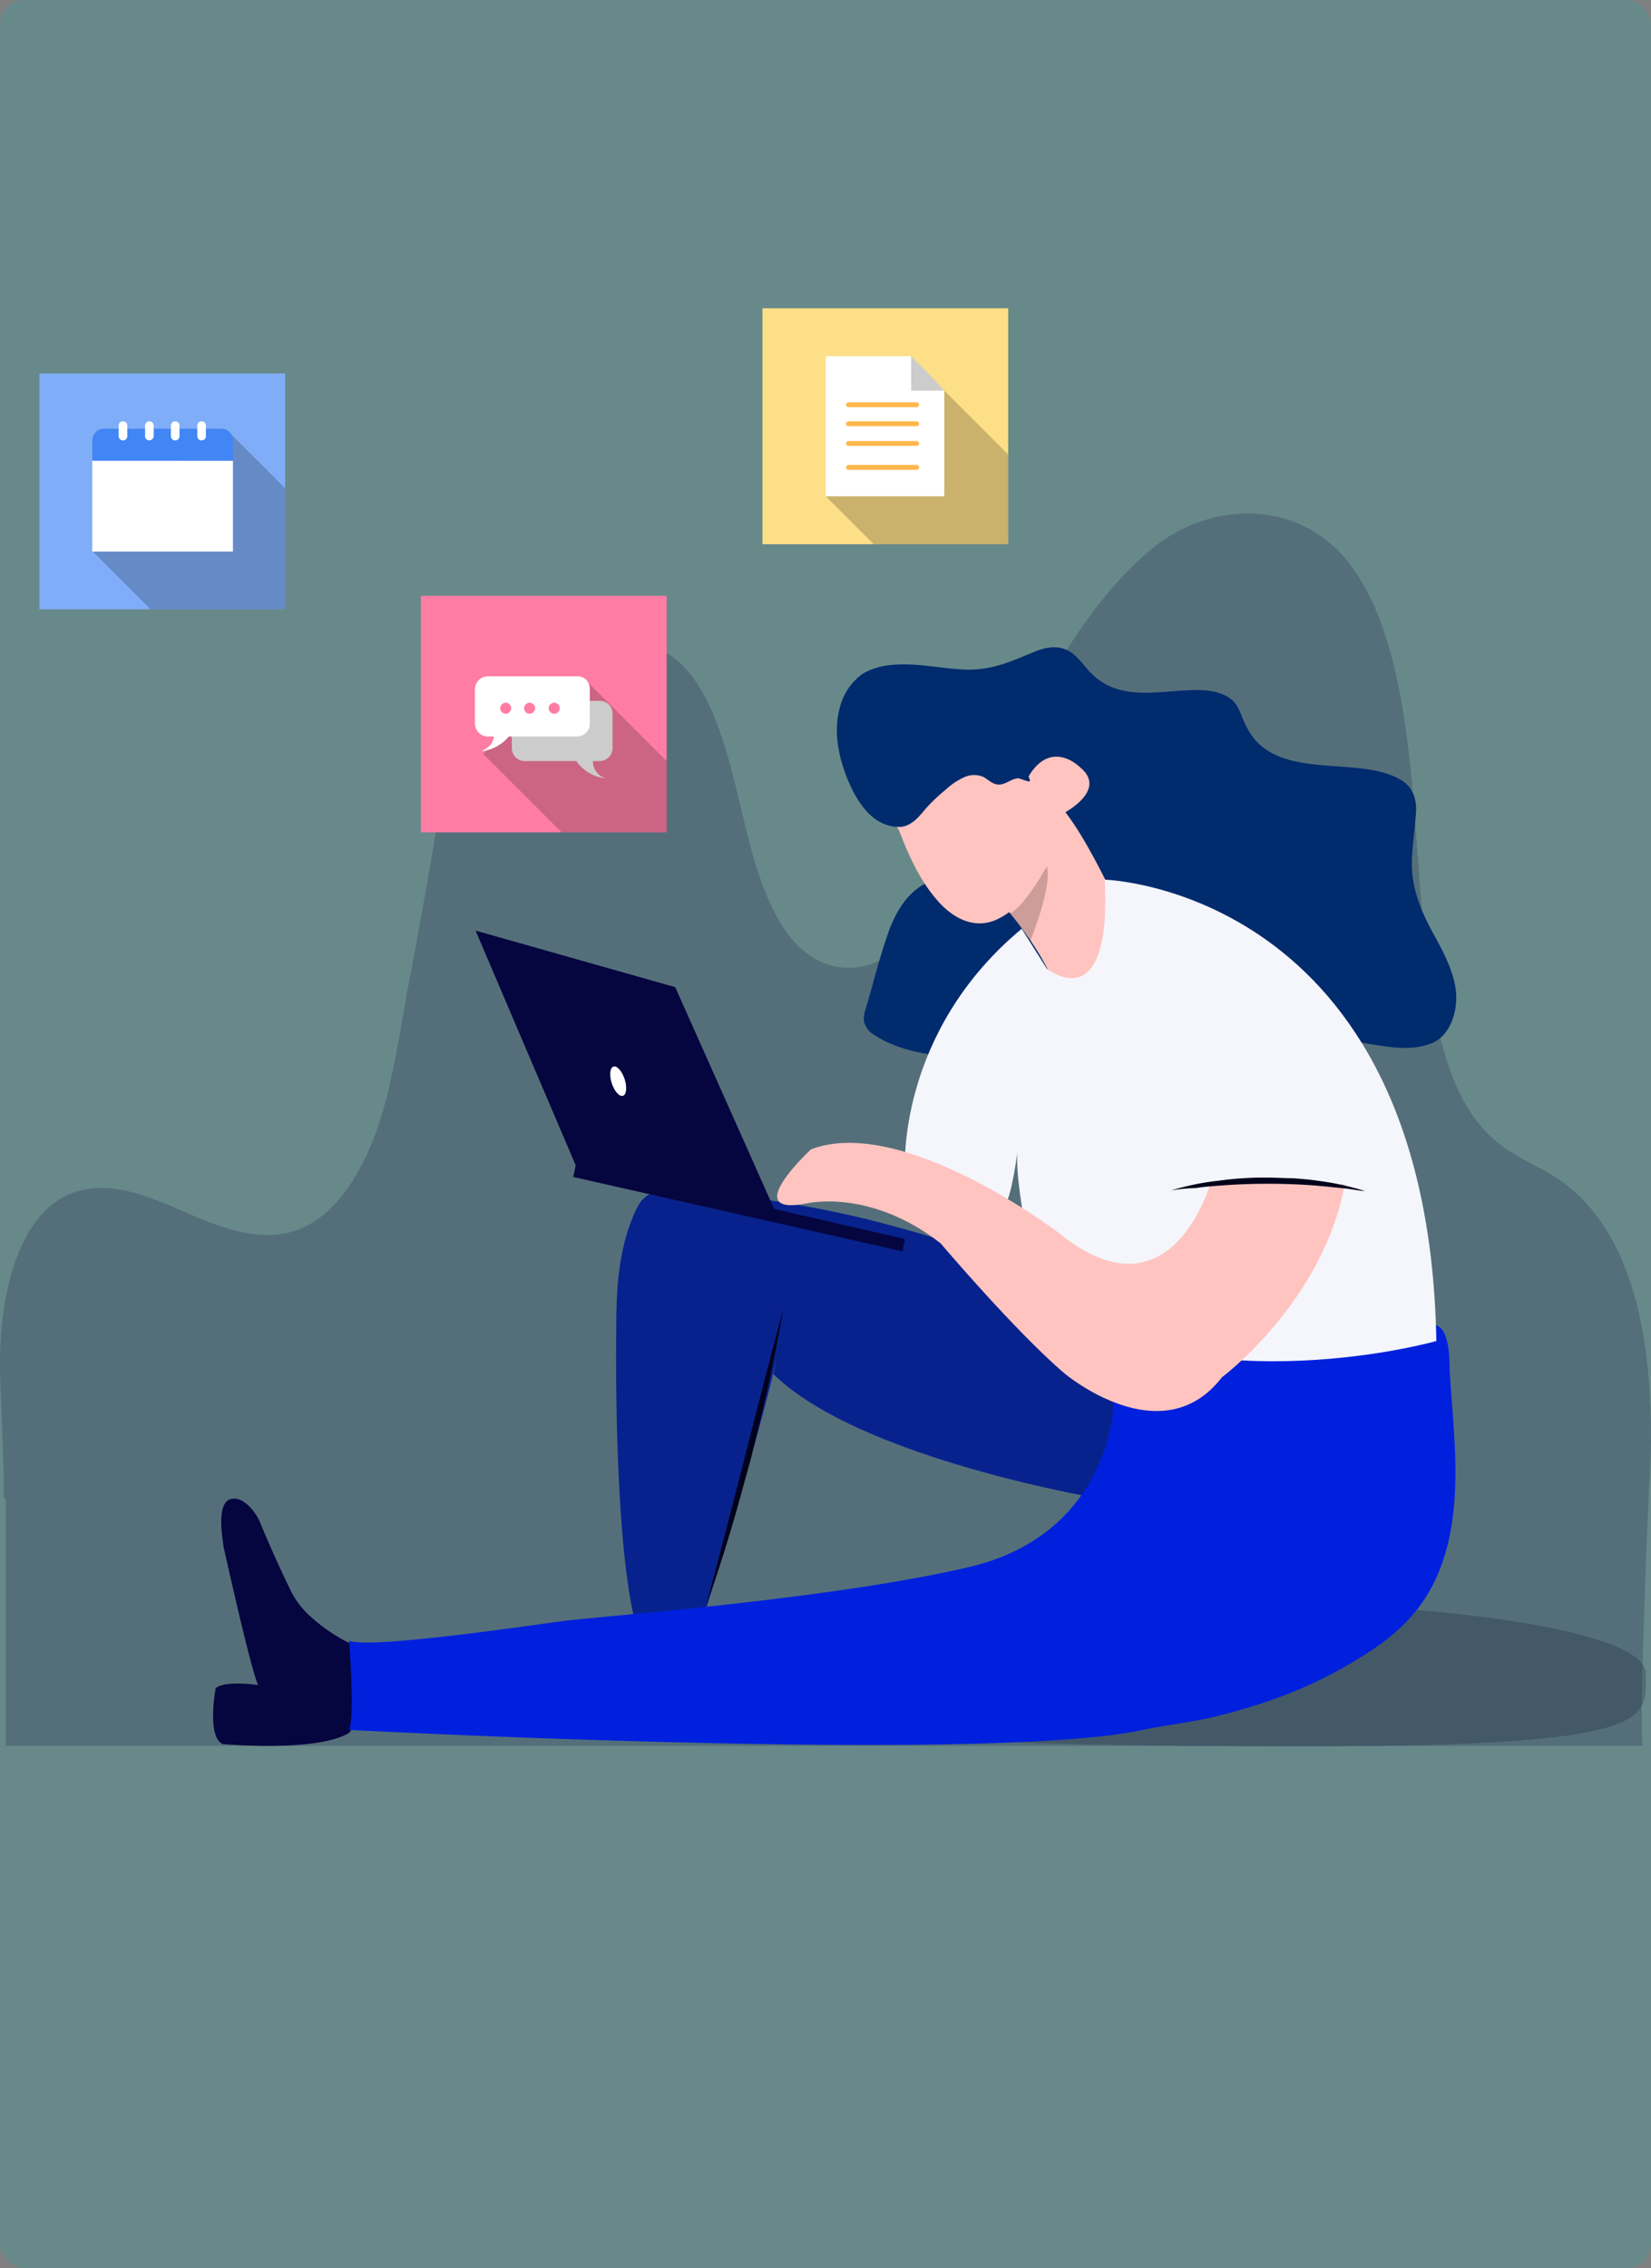 <svg xmlns="http://www.w3.org/2000/svg" viewBox="0 0 677 930">
    <rect x="0" y="0" width="677" height="930" fill="#808080" stroke="none"/>
    <defs>
        <style>
            .cls-1{fill:#0cafb5}.cls-1,.cls-2,.cls-4,.cls-6{opacity:.2}.cls-13,.cls-2{fill:#02011b}.cls-3{fill:#fddf87}.cls-5{fill:#80adf7}.cls-6,.cls-8{fill:#05053f}.cls-7{fill:#08228d}.cls-9{fill:#002b6d}.cls-10{fill:#ffc4bf}.cls-11{fill:#0020dd}.cls-12{fill:#f5f5fc}.cls-14{fill:#ff7da5}.cls-15{fill:#fff}.cls-16{fill:#4285f4}.cls-17{fill:#ffb74d}
        </style>
    </defs>
    <g id="illustration-3" transform="translate(-124.959 126.407)">
        <rect id="Rectangle_410" width="677" height="930" class="cls-1" data-name="Rectangle 410" rx="10" transform="translate(124.959 -126.407)"/>
        <path id="Path_699" d="M630.911 240.075c0 18.892 5.038 29.724-142.826 29.724-138.04 0-283.385-6.046-283.385-24.938S316.543 210.6 454.583 210.6c84.889-.249 176.328 10.582 176.328 29.475z" class="cls-2" data-name="Path 699" transform="translate(168.998 319.894)"/>
        <path id="Rectangle_399" d="M0 0h100.759v96.729H0z" class="cls-3" data-name="Rectangle 399" transform="translate(437.61)"/>
        <path id="Path_700" d="M258.814 41.268v36.777h-55.166L184 58.4l10.832-10.832 19.648-19.65 6.046-6.3 6.8-6.549 2.519-2.771 2.771 2.771z" class="cls-4" data-name="Path 700" transform="translate(279.555 18.683)"/>
        <path id="Rectangle_400" d="M0 0h100.759v96.729H0z" class="cls-5" data-name="Rectangle 400" transform="translate(141.126 26.701)"/>
        <path id="Path_701" d="M143.7 43.882v49.624H88.53L64.852 69.828H64.6l37.281-37.281L114.728 19.7h4.786z" class="cls-4" data-name="Path 701" transform="translate(98.189 29.924)"/>
        <path id="Path_702" d="M674.125 372.195c-4.308-26.449-13.823-49.876-32.493-63.982-8.976-6.8-19.029-9.824-27.825-17.129-18.49-15.114-24.594-43.075-28.184-70.783-4.667-35.266-4.667-71.287-10.412-106.3-4.129-25.19-11.848-50.883-26.928-65.745-21.542-21.159-54.574-18.389-76.475 0-25.492 21.411-44.341 55.166-59.959 89.676-11.13 24.182-21.542 50.631-37.878 68.768-16.516 18.137-40.212 18.137-54.215-5.794-9.514-16.121-13.464-36.777-18.311-56.425-5.206-20.908-12.566-44.838-28.184-53.906-23.7-13.854-64.088-14.61-80.783 17.633-6.463 12.595-9.155 28.213-11.669 43.326-4.129 24.686-8.437 49.372-13.1 73.806-3.949 20.656-6.642 42.319-13.464 61.463-6.283 17.381-16.157 32.747-29.262 39.044-13.464 6.549-28.364 2.519-42.187-3.023-17.054-7.053-36.442-17.885-54.394-10.328C8.291 321.059.751 350.531.033 377.484c-.18 4.786 0 9.572.18 14.61.18 4.786.359 9.824.539 14.61s.359 9.824.539 14.61a42.655 42.655 0 0 0 .18 4.786v10.58c0 .252.18.252.18.252.18 0 .18.252.359.252 0 0 0 .252.18.252 0 .5.18.756.18 1.259v100h671.4c-2.154 0 1.975-99 2.513-107.309 1.253-19.14.894-39.795-2.158-59.191z" class="cls-6" data-name="Path 702" transform="translate(125 50.742)"/>
        <path id="Path_703" d="M215.686 212.62c-8.061 35.769-29.724 105.041-29.724 105.041-11.839 14.106-28.968 0-28.968 0-8.313-37.533-7.053-116.881-7.053-116.881 0-16.625.756-33 7.809-48.616 1.008-2.015 2.015-4.282 4.03-5.794 2.519-2.267 6.3-2.771 9.824-2.771a304.528 304.528 0 0 1 34.006 3.023 449.307 449.307 0 0 1 45.342 8.313c23.427 5.794 46.853 12.847 68.768 22.671 0 0 145.6 70.028 29.22 92.446 0 0-99-16.373-134.514-51.135" class="cls-7" data-name="Path 703" transform="translate(227.717 218.125)"/>
        <path id="Path_704" d="M139.764 252.8a69.747 69.747 0 0 1-15.114-10.328 35.554 35.554 0 0 1-9.068-12.091c-4.282-8.816-8.313-17.885-12.091-26.953-1.511-3.779-6.549-10.58-11.587-9.572-6.549 1.008-3.778 16.121-3.275 19.9 0 0 11.084 50.128 14.106 56.425 0 0-13.351-2.015-17.381 1.259 0 0-3.778 19.648 2.771 22.923 0 0 38.288 3.527 51.891-4.534-.252 0 33.251-38.54-.252-37.029" class="cls-8" data-name="Path 704" transform="translate(128.067 294.317)"/>
        <path id="Path_705" d="M249.256 109.641c-2.771-4.03-8.816-4.03-13.1-1.763-4.03 2.267-6.8 6.549-9.572 10.58s-5.794 7.809-10.328 9.572c-5.29 2.015-11.839.252-16.121-3.527s-7.305-9.068-9.572-14.358c-4.03-9.572-6.3-20.4-3.527-30.228a24.083 24.083 0 0 1 9.32-13.854 27.449 27.449 0 0 1 10.832-3.527c10.328-1.259 20.4 1.259 30.48 1.763 11.335.5 18.892-3.023 29.22-7.305 4.282-1.763 9.32-2.771 13.6-.5 4.03 2.015 6.549 6.3 9.824 9.572 13.1 12.847 31.487 5.542 47.1 6.8 4.282.5 8.564 1.763 11.335 4.786 2.519 3.023 3.275 7.053 5.29 10.58 10.832 21.159 41.563 12.091 59.7 19.648 3.023 1.259 6.046 3.023 7.557 5.794 2.267 3.527 2.267 7.809 1.763 11.839-.5 7.557-2.015 15.114-1.26 22.923 1.008 8.564 4.03 15.618 8.061 23.175 4.282 7.809 8.816 15.87 9.824 24.686.756 7.557-2.015 17.885-9.824 21.159-8.816 3.778-20.152 1.259-29.22-.252-29.472-5.542-58.944-10.58-88.668-12.091-9.572-.5-19.648-.5-28.716 2.771-7.053 2.771-13.1 7.305-19.9 10.328-9.824 4.534-20.908 5.794-31.487 4.786-10.076-.756-21.663-3.023-30.228-8.564a9.37 9.37 0 0 1-4.282-4.534c-1.008-2.267-.252-4.786.5-7.305 3.023-10.076 5.542-20.656 9.068-30.48 2.771-7.809 7.305-15.87 14.862-19.9" class="cls-9" data-name="Path 705" transform="translate(282.312 83.817)"/>
        <path id="Path_706" d="M213.738 122.069s24.434 26.7 24.686 45.845c0 0 27.961-10.58 30.48-28.464 0 0-19.648-47.1-33.251-59.448-.253-.252-32.243 17.129-21.915 42.067z" class="cls-10" data-name="Path 706" transform="translate(321.608 121.517)"/>
        <path id="Path_707" d="M419.761 200.67s-2.015 51.639-59.2 64.99-151.643 20.152-166.756 22.167-78.088 11.335-87.409 8.061c0 0 2.519 30.732 0 36.525 0 0 261.974 13.854 325.452 0 9.572-2.015 19.4-3.023 28.968-5.29 18.892-4.534 37.533-11.084 54.41-20.908 15.87-9.068 29.22-18.892 37.029-36.273 6.549-14.358 8.061-30.732 7.809-46.6-.252-12.343-1.511-24.686-2.267-37.029-.252-5.542.5-22.419-9.32-19.9-3.275.756-6.549 1.511-9.572 2.267a272.11 272.11 0 0 1-31.991 4.786c-28.968 2.519-58.692.5-86.653-8.564.004-.002.759 15.616-.5 35.768z" class="cls-11" data-name="Path 707" transform="translate(161.682 250.48)"/>
        <path id="Path_708" d="M255.109 129.525S281.81 150.937 278.787 93c0 0 132.75 3.778 136.025 189.175 0 0-92.7 26.449-161.718-15.114 0 0-11.335-45.342-10.076-62.219 0 0-2.519 18.892-5.038 21.159 0 0-38.288-4.282-41.059-15.114 0 0-3.023-55.418 47.861-97.736" class="cls-12" data-name="Path 708" transform="translate(299.129 141.265)"/>
        <path id="Path_709" d="M194.544 91.974c-3.275 4.534 3.275 10.832 5.29 15.87 3.779 9.824 8.313 19.648 15.114 27.457 6.046 7.053 14.61 12.091 23.93 8.313 5.794-2.519 11.335-7.557 14.862-12.595a111.209 111.209 0 0 0 8.56-15.119c2.015-4.786 4.534-10.832 4.534-16.121 0 0 18.137-9.32 7.053-18.64 0 0-12.091-12.595-21.663 4.03.256.255-25.437-37.026-57.68 6.805z" class="cls-10" data-name="Path 709" transform="translate(294.201 107.278)"/>
        <g id="Group_211" data-name="Group 211" transform="translate(414.435 410.09)">
            <path id="Path_710" d="M196.239 162.8q-2.645 15.492-6.046 30.983c-2.267 10.328-4.786 20.4-7.305 30.732-2.771 10.076-5.542 20.4-8.565 30.48s-6.3 20.152-9.824 29.976l8.061-30.48c2.519-10.076 5.29-20.4 7.809-30.48l7.809-30.48 4.03-15.366z" class="cls-13" data-name="Path 710" transform="translate(-164.5 -162.8)"/>
        </g>
        <path id="Path_711" d="M250.047 87.292c-3.023.252-5.542 3.023-8.565 2.519-2.015-.252-3.779-2.015-5.542-3.023a9.628 9.628 0 0 0-8.313.252 26.837 26.837 0 0 0-7.053 4.786 70.675 70.675 0 0 0-7.809 7.305c-2.015 2.267-4.03 5.038-6.549 6.549-2.519 1.763-6.3 2.267-8.816.252a9.079 9.079 0 0 1-2.519-3.778 42.353 42.353 0 0 1-2.267-8.061 10.844 10.844 0 0 1 0-4.03 9.966 9.966 0 0 1 2.519-3.778 45.516 45.516 0 0 1 8.313-7.305c2.015-1.259 4.282-2.267 6.3-3.275 2.519-1.259 5.038-2.267 7.557-3.527a30.021 30.021 0 0 1 5.038-2.015 24.057 24.057 0 0 1 7.305-.756c3.778 0 7.557-.252 11.083 1.511a21.011 21.011 0 0 1 5.29 4.03 48.172 48.172 0 0 1 6.8 8.816c.252.5 2.519 4.03 2.015 4.786-.757.25-4.034-1.258-4.787-1.258z" class="cls-9" data-name="Path 711" transform="translate(292.352 105.41)"/>
        <path id="Path_712" d="M249.422 215.41l-40.556-90.935L127 101.3l41.059 96.225-1.008 4.786 135.017 30.48 1.008-5.038z" class="cls-8" data-name="Path 712" transform="translate(192.973 153.873)"/>
        <path id="Path_713" d="M353.944 151.857s-16.121 58.944-62.723 20.656c0 0-63.73-48.364-101.263-34.006 0 0-29.976 27.709-1.763 22.167 0 0 25.945-6.3 54.914 16.373 0 0 30.983 36.525 50.883 53.4 0 0 39.8 33.5 64.486 1.511 0 0 41.311-30.732 50.38-79.1" class="cls-10" data-name="Path 713" transform="translate(267.551 206.342)"/>
        <g id="Group_212" data-name="Group 212" transform="translate(605.122 356.436)">
            <path id="Path_714" d="M240.2 146.79a104.643 104.643 0 0 1 19.648-4.03A133.243 133.243 0 0 1 280 141.5c3.275 0 6.8.252 10.076.252 3.275.252 6.8.5 10.076 1.008a109.753 109.753 0 0 1 19.648 4.282c-3.275-.252-6.549-1.008-9.824-1.259l-5.038-.5c-1.763-.252-3.275-.252-5.038-.5a262.573 262.573 0 0 0-39.8 0c-3.275.252-6.549.5-9.824 1.008a65.016 65.016 0 0 0-10.076.999z" class="cls-13" data-name="Path 714" transform="translate(-240.2 -141.5)"/>
        </g>
        <path id="Path_715" d="M229.114 90.8S220.8 106.418 214 110.2c0 0 7.809 9.32 8.313 11.335 0-.255 9.068-22.17 6.801-30.735z" class="cls-4" data-name="Path 715" transform="translate(325.125 137.923)"/>
        <path id="Rectangle_401" d="M0 0h100.759v96.981H0z" class="cls-14" data-name="Rectangle 401" transform="translate(297.554 117.888)"/>
        <path id="Rectangle_402" d="M0 0h57.685v37.281H0z" class="cls-15" data-name="Rectangle 402" transform="translate(162.789 62.471)"/>
        <path id="Path_716" d="M122.033 32.7H64.6v-8.314a4.783 4.783 0 0 1 4.786-4.786H117.5a4.783 4.783 0 0 1 4.786 4.786V32.7z" class="cls-16" data-name="Path 716" transform="translate(98.189 29.772)"/>
        <path id="Path_717" d="M70.663 26.209a1.722 1.722 0 0 1-1.763-1.763v-4.283a1.722 1.722 0 0 1 1.763-1.763 1.722 1.722 0 0 1 1.763 1.763v4.282a1.722 1.722 0 0 1-1.763 1.764z" class="cls-15" data-name="Path 717" transform="translate(104.721 27.949)"/>
        <path id="Path_718" d="M74.963 26.209a1.722 1.722 0 0 1-1.763-1.763v-4.283a1.722 1.722 0 0 1 1.763-1.763 1.722 1.722 0 0 1 1.763 1.763v4.282a1.893 1.893 0 0 1-1.763 1.764z" class="cls-15" data-name="Path 718" transform="translate(111.252 27.949)"/>
        <path id="Path_719" d="M79.163 26.209a1.722 1.722 0 0 1-1.763-1.763v-4.283a1.722 1.722 0 0 1 1.763-1.763 1.722 1.722 0 0 1 1.763 1.763v4.282a1.722 1.722 0 0 1-1.763 1.764z" class="cls-15" data-name="Path 719" transform="translate(117.632 27.949)"/>
        <path id="Path_720" d="M83.463 26.209a1.722 1.722 0 0 1-1.763-1.763v-4.283a1.722 1.722 0 0 1 1.763-1.763 1.722 1.722 0 0 1 1.763 1.763v4.282a1.722 1.722 0 0 1-1.763 1.764z" class="cls-15" data-name="Path 720" transform="translate(124.164 27.949)"/>
        <path id="Path_721" d="M232.616 21.906v43.327H184V7.8h35.014l6.549 6.549z" class="cls-15" data-name="Path 721" transform="translate(279.555 11.848)"/>
        <path id="Path_722" d="M211.5 21.906h-13.6V7.8l6.549 6.549z" class="cls-4" data-name="Path 722" transform="translate(300.669 11.848)"/>
        <path id="Path_723" d="M216.268 17.315h-27.96a1.084 1.084 0 0 1-1.008-1.008 1.084 1.084 0 0 1 1.008-1.008h27.961a1.084 1.084 0 0 1 1.008 1.008 1.084 1.084 0 0 1-1.009 1.008z" class="cls-17" data-name="Path 723" transform="translate(284.568 23.24)"/>
        <path id="Path_724" d="M216.268 20.415h-27.96a1.084 1.084 0 0 1-1.008-1.008 1.084 1.084 0 0 1 1.008-1.008h27.961a1.084 1.084 0 0 1 1.008 1.008.923.923 0 0 1-1.009 1.008z" class="cls-17" data-name="Path 724" transform="translate(284.568 27.949)"/>
        <path id="Path_725" d="M216.268 23.615h-27.96a1.084 1.084 0 0 1-1.008-1.008 1.084 1.084 0 0 1 1.008-1.008h27.961a1.084 1.084 0 0 1 1.008 1.008 1.084 1.084 0 0 1-1.009 1.008z" class="cls-17" data-name="Path 725" transform="translate(284.568 32.81)"/>
        <path id="Path_726" d="M216.268 27.515h-27.96a1.084 1.084 0 0 1-1.008-1.008 1.084 1.084 0 0 1 1.008-1.008h27.961a1.084 1.084 0 0 1 1.008 1.008 1.084 1.084 0 0 1-1.009 1.008z" class="cls-17" data-name="Path 726" transform="translate(284.568 38.734)"/>
        <path id="Path_727" d="M168.921 63.9H138.19a5.321 5.321 0 0 0-5.29 5.29V83.3a5.321 5.321 0 0 0 5.29 5.29h21.159a16.657 16.657 0 0 0 12.091 7.053 7.127 7.127 0 0 1-5.29-7.053h2.771a5.321 5.321 0 0 0 5.29-5.29V69.19a5.165 5.165 0 0 0-5.29-5.29z" class="cls-15" data-name="Path 727" transform="translate(201.935 97.063)"/>
        <path id="Path_728" d="M203.517 93.751v29.22h-43.074L128.2 90.728l1.259-1.008 10.58-7.557 15.114-10.832 2.267-1.511 1.008-.756 11.839-8.564z" class="cls-4" data-name="Path 728" transform="translate(194.796 91.898)"/>
        <path id="Path_729" d="M168.967 59.9H132.19a5.321 5.321 0 0 0-5.29 5.29V79.3a5.321 5.321 0 0 0 5.29 5.29h2.519c-.252 2.015-1.511 4.534-5.29 6.046a16.81 16.81 0 0 0 11.335-6.046h27.961A5.321 5.321 0 0 0 174 79.3V65.19a5.107 5.107 0 0 0-5.033-5.29z" class="cls-15" data-name="Path 729" transform="translate(192.821 90.987)"/>
        <circle id="Ellipse_338" cx="2.267" cy="2.267" r="2.267" class="cls-14" data-name="Ellipse 338" transform="translate(330.049 161.718)"/>
        <circle id="Ellipse_339" cx="2.267" cy="2.267" r="2.267" class="cls-14" data-name="Ellipse 339" transform="translate(339.873 161.718)"/>
        <circle id="Ellipse_340" cx="2.267" cy="2.267" r="2.267" class="cls-14" data-name="Ellipse 340" transform="translate(349.949 161.718)"/>
        <ellipse id="Ellipse_341" cx="2.771" cy="6.297" class="cls-15" data-name="Ellipse 341" rx="2.771" ry="6.297" transform="matrix(.951 -.31 .31 .951 373.867 311.775)"/>
    </g>
</svg>
